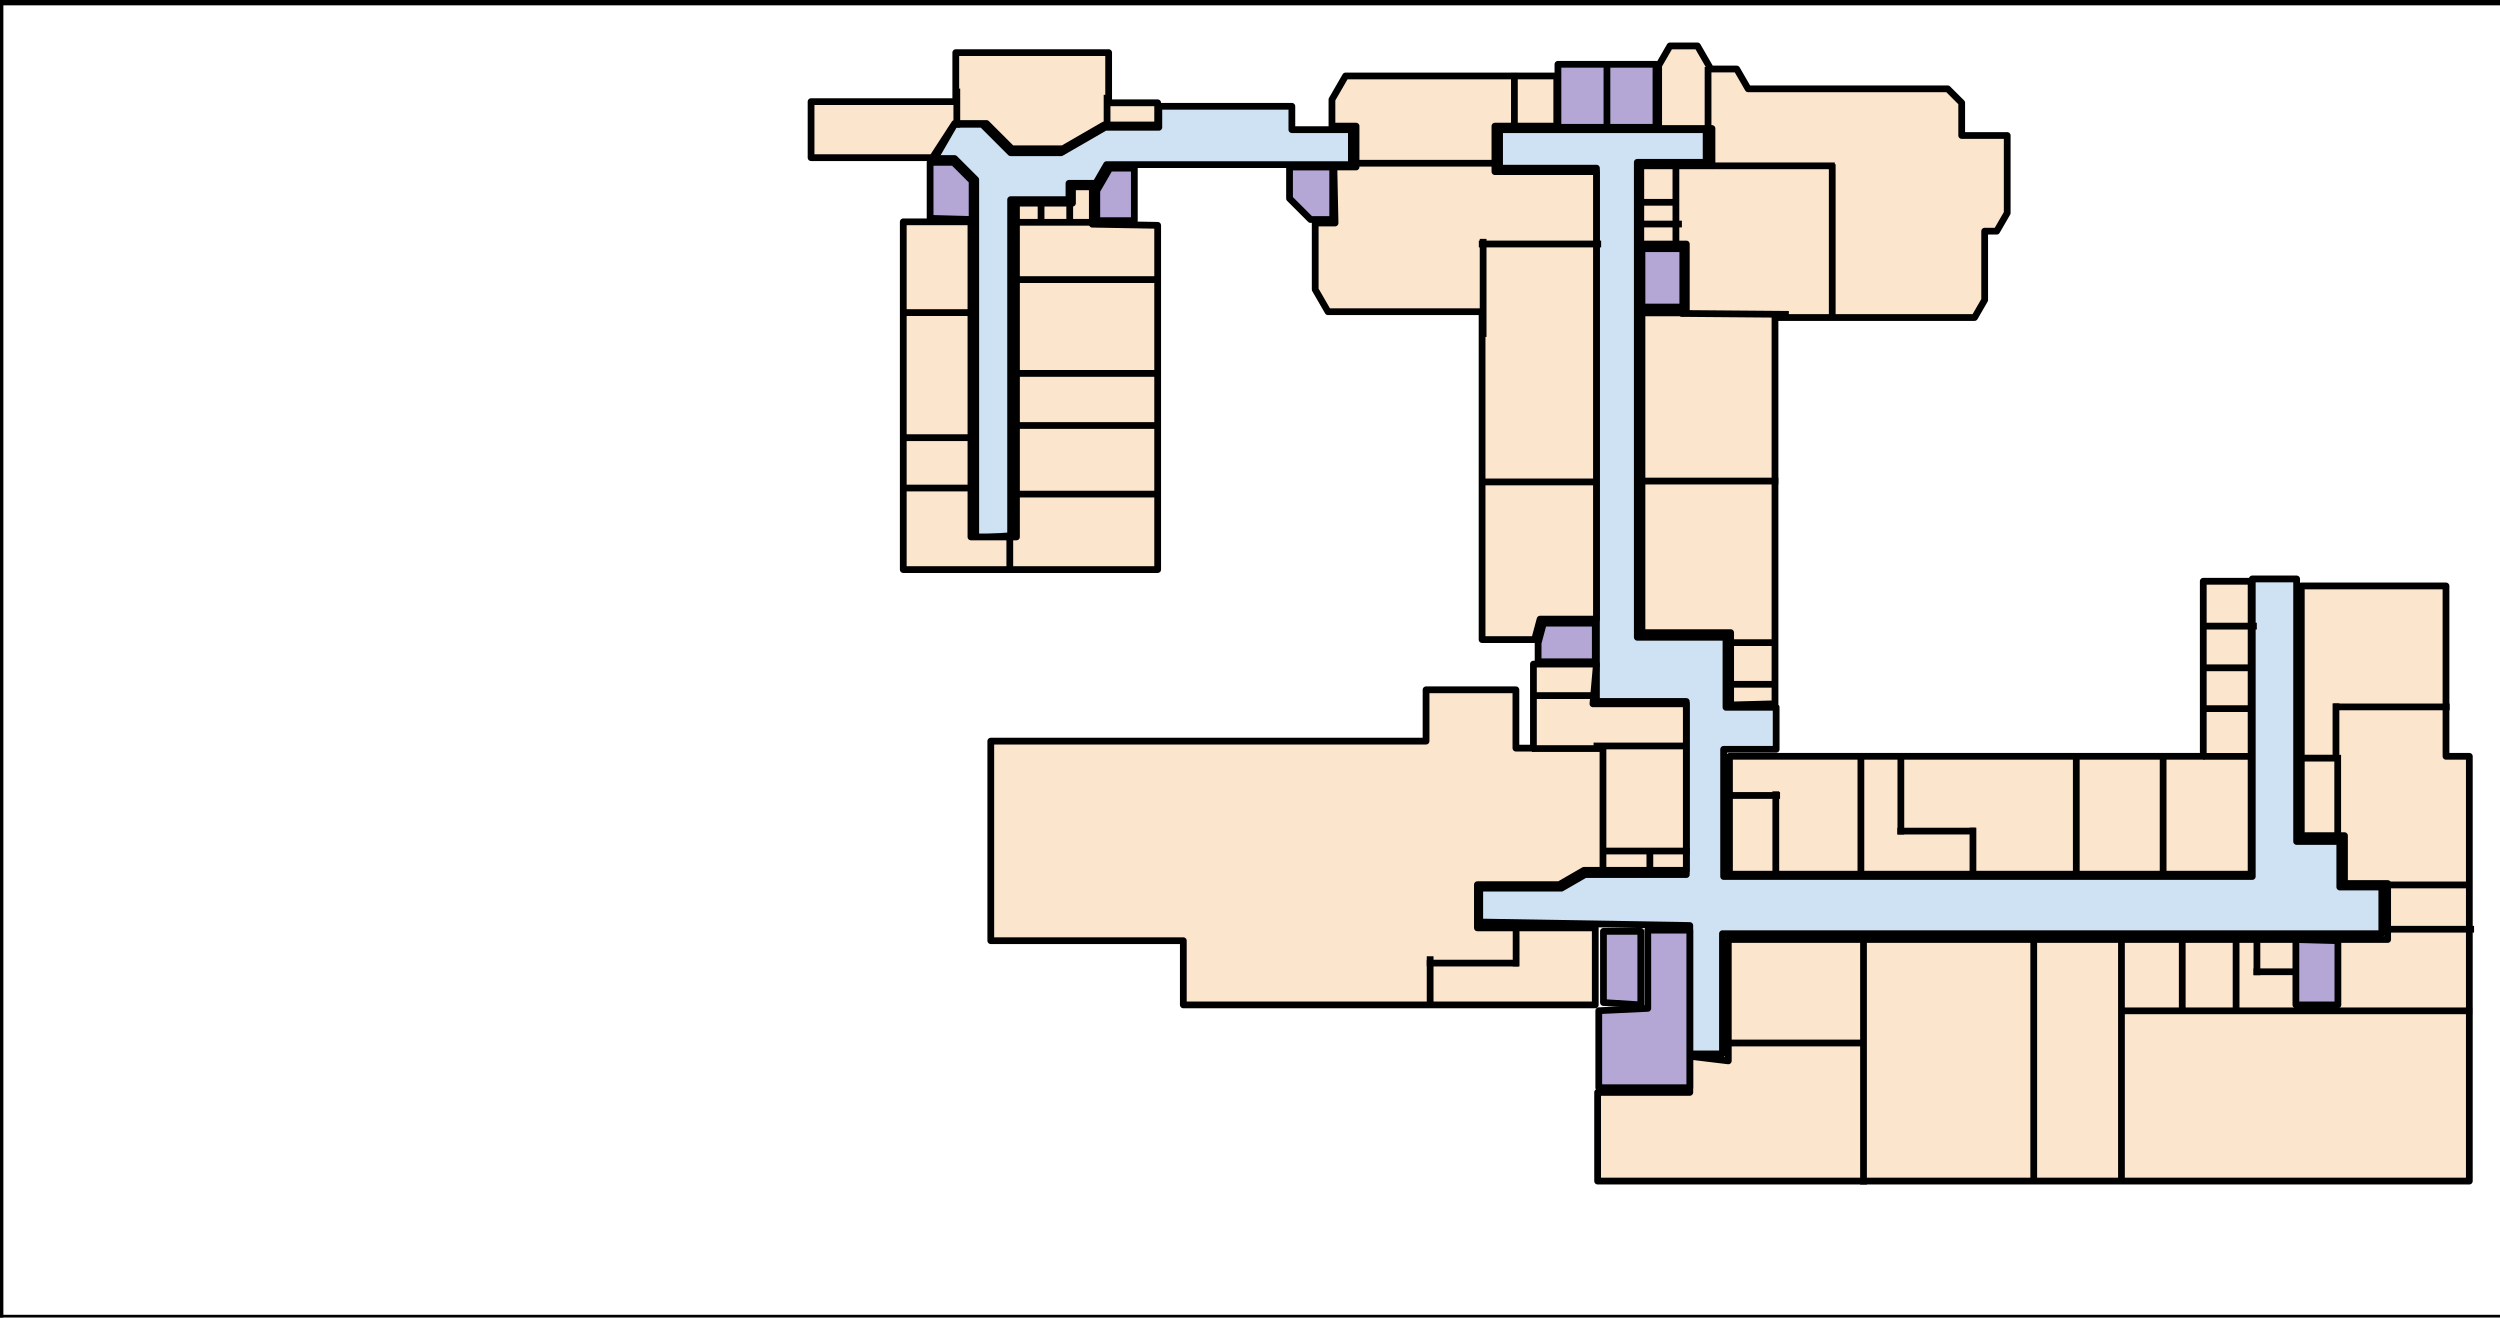<svg version="1.1" viewBox="0.0 0.0 370.0 195.0" fill="none" stroke="none" stroke-linecap="square" stroke-miterlimit="10" xmlns:xlink="http://www.w3.org/1999/xlink" xmlns="http://www.w3.org/2000/svg"><clipPath id="p.0"><path d="m0 0l960.0 0l0 720.0l-960.0 0l0 -720.0z" clip-rule="nonzero"/></clipPath><g clip-path="url(#p.0)"><path fill="#000000" fill-opacity="0.0" d="m0 0l960.0 0l0 720.0l-960.0 0z" fill-rule="evenodd"/><path fill="#cfe2f3" d="m219.001 136.459l0 -5.008l12.092 0l3.488 -2.013l14.992 0l0 -25.622l-13.299 0l0 -78.929l-14.336 0l0 -5.698l30.57 0l0 4.835l-10.189 0l0 70.294l13.126 0l0 10.362l7.425 0l0 6.218l-7.772 0l0 18.824l78.239 0l0 -44.039l6.564 0l0 38.858l6.388 0l0 6.738l6.218 0l0 6.908l-97.583 0l0 17.79l-4.835 0l0 -19.0z" fill-rule="evenodd"/><path stroke="#000000" stroke-width="1.0" stroke-linejoin="round" stroke-linecap="butt" d="m219.001 136.459l0 -5.008l12.092 0l3.488 -2.013l14.992 0l0 -25.622l-13.299 0l0 -78.929l-14.336 0l0 -5.698l30.57 0l0 4.835l-10.189 0l0 70.294l13.126 0l0 10.362l7.425 0l0 6.218l-7.772 0l0 18.824l78.239 0l0 -44.039l6.564 0l0 38.858l6.388 0l0 6.738l6.218 0l0 6.908l-97.583 0l0 17.79l-4.835 0l0 -19.0z" fill-rule="evenodd"/><path fill="#cfe2f3" d="m149.573 79.291l0 -49.74l8.635 0l0 -2.42l3.971 0l1.596 -2.766l36.228 0l0 -5.176l-8.808 0l0 -3.457l-19.688 0l0 3.11l-7.945 0l-6.512 3.761l-7.478 0l-4.215 -4.213l-4.076 0l-2.929 5.073l2.929 0l3.129 3.129l0 53.045z" fill-rule="evenodd"/><path stroke="#000000" stroke-width="1.0" stroke-linejoin="round" stroke-linecap="butt" d="m149.573 79.291l0 -49.74l8.635 0l0 -2.42l3.971 0l1.596 -2.766l36.228 0l0 -5.176l-8.808 0l0 -3.457l-19.688 0l0 3.11l-7.945 0l-6.512 3.761l-7.478 0l-4.215 -4.213l-4.076 0l-2.929 5.073l2.929 0l3.129 3.129l0 53.045z" fill-rule="evenodd"/><path fill="#fce5cd" d="m171.335 33.349l0 50.95l-37.651 0l0 -51.467l10.016 0l0 46.633l6.738 0l0 -49.396l8.289 0l0 -2.417l2.937 0l0 5.528z" fill-rule="evenodd"/><path stroke="#000000" stroke-width="1.0" stroke-linejoin="round" stroke-linecap="butt" d="m171.335 33.349l0 50.95l-37.651 0l0 -51.467l10.016 0l0 46.633l6.738 0l0 -49.396l8.289 0l0 -2.417l2.937 0l0 5.528z" fill-rule="evenodd"/><path fill="#fce5cd" d="m138.001 23.333l-17.963 0l0 -8.291l21.417 0l0 -7.255l22.625 0l0 7.428l7.255 0l0 3.281l-7.945 0l-6.105 3.525l-7.541 0l-3.748 -3.745l-4.714 0z" fill-rule="evenodd"/><path stroke="#000000" stroke-width="1.0" stroke-linejoin="round" stroke-linecap="butt" d="m138.001 23.333l-17.963 0l0 -8.291l21.417 0l0 -7.255l22.625 0l0 7.428l7.255 0l0 3.281l-7.945 0l-6.105 3.525l-7.541 0l-3.748 -3.745l-4.714 0z" fill-rule="evenodd"/><path fill="#fce5cd" d="m197.587 33.005l-2.937 0l0 9.845l1.895 3.283l22.803 0l0 48.528l7.772 0l0.811 -3.029l8.344 0l0 -66.228l-15.026 0l0 -6.735l9.152 0l0 -7.425l-31.26 0l-2.013 3.488l0 3.937l3.567 0l0 6.045l-3.281 0z" fill-rule="evenodd"/><path stroke="#000000" stroke-width="1.0" stroke-linejoin="round" stroke-linecap="butt" d="m197.587 33.005l-2.937 0l0 9.845l1.895 3.283l22.803 0l0 48.528l7.772 0l0.811 -3.029l8.344 0l0 -66.228l-15.026 0l0 -6.735l9.152 0l0 -7.425l-31.26 0l-2.013 3.488l0 3.937l3.567 0l0 6.045l-3.281 0z" fill-rule="evenodd"/><path fill="#fce5cd" d="m236.274 98.289l-9.328 0l0 12.436l-2.591 0l0 -8.635l-13.299 0l0 7.598l-64.42 0l0 29.535l28.496 0l0 9.499l60.968 0l0 -11.399l-17.444 0l0 -6.391l12.089 0l3.675 -2.121l15.152 0l0 -24.648l-13.819 0z" fill-rule="evenodd"/><path stroke="#000000" stroke-width="1.0" stroke-linejoin="round" stroke-linecap="butt" d="m236.274 98.289l-9.328 0l0 12.436l-2.591 0l0 -8.635l-13.299 0l0 7.598l-64.42 0l0 29.535l28.496 0l0 9.499l60.968 0l0 -11.399l-17.444 0l0 -6.391l12.089 0l3.675 -2.121l15.152 0l0 -24.648l-13.819 0z" fill-rule="evenodd"/><path fill="#fce5cd" d="m250.091 156.32l0 5.354l-13.643 0l0 13.126l129.013 0l0 -62.866l-3.454 0l0 -25.215l-21.415 0l0 36.958l6.391 0l0 7.081l6.388 0l0 8.291l-97.583 0l0 17.961z" fill-rule="evenodd"/><path stroke="#000000" stroke-width="1.0" stroke-linejoin="round" stroke-linecap="butt" d="m250.091 156.32l0 5.354l-13.643 0l0 13.126l129.013 0l0 -62.866l-3.454 0l0 -25.215l-21.415 0l0 36.958l6.391 0l0 7.081l6.388 0l0 8.291l-97.583 0l0 17.961z" fill-rule="evenodd"/><path fill="#b4a7d6" d="m339.791 139.05l0 9.672l6.218 0l0 -9.499z" fill-rule="evenodd"/><path stroke="#000000" stroke-width="1.0" stroke-linejoin="round" stroke-linecap="butt" d="m339.791 139.05l0 9.672l6.218 0l0 -9.499z" fill-rule="evenodd"/><path fill="#fce5cd" d="m333.164 86.026l-7.081 0l0 25.908l-70.121 0l0 17.444l77.202 0z" fill-rule="evenodd"/><path stroke="#000000" stroke-width="1.0" stroke-linejoin="round" stroke-linecap="butt" d="m333.164 86.026l-7.081 0l0 25.908l-70.121 0l0 17.444l77.202 0z" fill-rule="evenodd"/><path fill="#fce5cd" d="m262.699 104.163l0 -57.168l29.533 0l1.499 -2.596l0 -10.186l1.782 0l1.554 -2.69l0 -11.47l-6.735 0l0 -4.837l-2.073 -2.071l-29.533 0l-1.693 -2.932l-3.835 0l-1.971 -3.417l-4.073 0l-1.672 2.898l0 9.323l7.89 0l0 5.525l-10.535 0l0 11.572l6.738 0l0 10.192l-6.564 0l0 47.323l13.126 0l0 10.706z" fill-rule="evenodd"/><path stroke="#000000" stroke-width="1.0" stroke-linejoin="round" stroke-linecap="butt" d="m262.699 104.163l0 -57.168l29.533 0l1.499 -2.596l0 -10.186l1.782 0l1.554 -2.69l0 -11.47l-6.735 0l0 -4.837l-2.073 -2.071l-29.533 0l-1.693 -2.932l-3.835 0l-1.971 -3.417l-4.073 0l-1.672 2.898l0 9.323l7.89 0l0 5.525l-10.535 0l0 11.572l6.738 0l0 10.192l-6.564 0l0 47.323l13.126 0l0 10.706z" fill-rule="evenodd"/><path fill="#b4a7d6" d="m249.054 36.803l-6.045 0l0 8.638l6.045 0z" fill-rule="evenodd"/><path stroke="#000000" stroke-width="1.0" stroke-linejoin="round" stroke-linecap="butt" d="m249.054 36.803l-6.045 0l0 8.638l6.045 0z" fill-rule="evenodd"/><path fill="#b4a7d6" d="m245.083 18.843l0 -9.325l-14.509 0l0 9.325z" fill-rule="evenodd"/><path stroke="#000000" stroke-width="1.0" stroke-linejoin="round" stroke-linecap="butt" d="m245.083 18.843l0 -9.325l-14.509 0l0 9.325z" fill-rule="evenodd"/><path fill="#000000" fill-opacity="0.0" d="m237.828 18.843l0 -8.819" fill-rule="evenodd"/><path stroke="#000000" stroke-width="1.0" stroke-linejoin="round" stroke-linecap="butt" d="m237.828 18.843l0 -8.819" fill-rule="evenodd"/><path fill="#b4a7d6" d="m227.639 97.945l0 -2.764l0.793 -2.955l7.669 0l0 5.719z" fill-rule="evenodd"/><path stroke="#000000" stroke-width="1.0" stroke-linejoin="round" stroke-linecap="butt" d="m227.639 97.945l0 -2.764l0.793 -2.955l7.669 0l0 5.719z" fill-rule="evenodd"/><path fill="#b4a7d6" d="m197.24 24.714l-6.388 0l0 4.664l3.108 3.108l3.281 0z" fill-rule="evenodd"/><path stroke="#000000" stroke-width="1.0" stroke-linejoin="round" stroke-linecap="butt" d="m197.24 24.714l-6.388 0l0 4.664l3.108 3.108l3.281 0z" fill-rule="evenodd"/><path fill="#b4a7d6" d="m167.881 32.659l0 -7.772l-3.627 0l-1.927 3.339l0 4.433z" fill-rule="evenodd"/><path stroke="#000000" stroke-width="1.0" stroke-linejoin="round" stroke-linecap="butt" d="m167.881 32.659l0 -7.772l-3.627 0l-1.927 3.339l0 4.433z" fill-rule="evenodd"/><path fill="#b4a7d6" d="m143.873 32.486l0 -5.698l-2.764 -2.764l-3.454 0l0 8.291z" fill-rule="evenodd"/><path stroke="#000000" stroke-width="1.0" stroke-linejoin="round" stroke-linecap="butt" d="m143.873 32.486l0 -5.698l-2.764 -2.764l-3.454 0l0 8.291z" fill-rule="evenodd"/><path fill="#b4a7d6" d="m237.311 148.375l0 -10.535l5.525 0l0 10.882z" fill-rule="evenodd"/><path stroke="#000000" stroke-width="1.0" stroke-linejoin="round" stroke-linecap="butt" d="m237.311 148.375l0 -10.535l5.525 0l0 10.882z" fill-rule="evenodd"/><path fill="#b4a7d6" d="m236.618 149.585l0 11.399l13.472 0l0 -23.318l-6.218 0l0 11.572z" fill-rule="evenodd"/><path stroke="#000000" stroke-width="1.0" stroke-linejoin="round" stroke-linecap="butt" d="m236.618 149.585l0 11.399l13.472 0l0 -23.318l-6.218 0l0 11.572z" fill-rule="evenodd"/><path fill="#000000" fill-opacity="0.0" d="m224.385 137.396l0 5.134" fill-rule="evenodd"/><path stroke="#000000" stroke-width="1.0" stroke-linejoin="round" stroke-linecap="butt" d="m224.385 137.396l0 5.134" fill-rule="evenodd"/><path fill="#000000" fill-opacity="0.0" d="m224.259 142.538l-12.598 0" fill-rule="evenodd"/><path stroke="#000000" stroke-width="1.0" stroke-linejoin="round" stroke-linecap="butt" d="m224.259 142.538l-12.598 0" fill-rule="evenodd"/><path fill="#000000" fill-opacity="0.0" d="m211.66 142.024l0 6.299" fill-rule="evenodd"/><path stroke="#000000" stroke-width="1.0" stroke-linejoin="round" stroke-linecap="butt" d="m211.66 142.024l0 6.299" fill-rule="evenodd"/><path fill="#000000" fill-opacity="0.0" d="m237.24 128.27l0 -17.48" fill-rule="evenodd"/><path stroke="#000000" stroke-width="1.0" stroke-linejoin="round" stroke-linecap="butt" d="m237.24 128.27l0 -17.48" fill-rule="evenodd"/><path fill="#000000" fill-opacity="0.0" d="m236.983 110.79l-9.764 0" fill-rule="evenodd"/><path stroke="#000000" stroke-width="1.0" stroke-linejoin="round" stroke-linecap="butt" d="m236.983 110.79l-9.764 0" fill-rule="evenodd"/><path fill="#000000" fill-opacity="0.0" d="m275.799 139.194l0 35.622" fill-rule="evenodd"/><path stroke="#000000" stroke-width="1.0" stroke-linejoin="round" stroke-linecap="butt" d="m275.799 139.194l0 35.622" fill-rule="evenodd"/><path fill="#000000" fill-opacity="0.0" d="m256.518 154.362l18.898 0" fill-rule="evenodd"/><path stroke="#000000" stroke-width="1.0" stroke-linejoin="round" stroke-linecap="butt" d="m256.518 154.362l18.898 0" fill-rule="evenodd"/><path fill="#000000" fill-opacity="0.0" d="m300.993 139.451l0 35.213" fill-rule="evenodd"/><path stroke="#000000" stroke-width="1.0" stroke-linejoin="round" stroke-linecap="butt" d="m300.993 139.451l0 35.213" fill-rule="evenodd"/><path fill="#000000" fill-opacity="0.0" d="m313.975 139.709l0 34.709" fill-rule="evenodd"/><path stroke="#000000" stroke-width="1.0" stroke-linejoin="round" stroke-linecap="butt" d="m313.975 139.709l0 34.709" fill-rule="evenodd"/><path fill="#000000" fill-opacity="0.0" d="m322.972 139.58l0 9.764" fill-rule="evenodd"/><path stroke="#000000" stroke-width="1.0" stroke-linejoin="round" stroke-linecap="butt" d="m322.972 139.58l0 9.764" fill-rule="evenodd"/><path fill="#000000" fill-opacity="0.0" d="m314.232 149.606l51.15 0" fill-rule="evenodd"/><path stroke="#000000" stroke-width="1.0" stroke-linejoin="round" stroke-linecap="butt" d="m314.232 149.606l51.15 0" fill-rule="evenodd"/><path fill="#000000" fill-opacity="0.0" d="m330.941 139.194l0 9.89" fill-rule="evenodd"/><path stroke="#000000" stroke-width="1.0" stroke-linejoin="round" stroke-linecap="butt" d="m330.941 139.194l0 9.89" fill-rule="evenodd"/><path fill="#000000" fill-opacity="0.0" d="m334.025 139.58l0 4.252" fill-rule="evenodd"/><path stroke="#000000" stroke-width="1.0" stroke-linejoin="round" stroke-linecap="butt" d="m334.025 139.58l0 4.252" fill-rule="evenodd"/><path fill="#000000" fill-opacity="0.0" d="m334.025 143.822l5.669 0" fill-rule="evenodd"/><path stroke="#000000" stroke-width="1.0" stroke-linejoin="round" stroke-linecap="butt" d="m334.025 143.822l5.669 0" fill-rule="evenodd"/><path fill="#000000" fill-opacity="0.0" d="m353.692 137.525l11.969 0" fill-rule="evenodd"/><path stroke="#000000" stroke-width="1.0" stroke-linejoin="round" stroke-linecap="butt" d="m353.692 137.525l11.969 0" fill-rule="evenodd"/><path fill="#000000" fill-opacity="0.0" d="m353.692 130.969l11.559 0" fill-rule="evenodd"/><path stroke="#000000" stroke-width="1.0" stroke-linejoin="round" stroke-linecap="butt" d="m353.692 130.969l11.559 0" fill-rule="evenodd"/><path fill="#000000" fill-opacity="0.0" d="m345.98 124.029l0 -11.811" fill-rule="evenodd"/><path stroke="#000000" stroke-width="1.0" stroke-linejoin="round" stroke-linecap="butt" d="m345.98 124.029l0 -11.811" fill-rule="evenodd"/><path fill="#000000" fill-opacity="0.0" d="m345.594 112.202l-5.008 0" fill-rule="evenodd"/><path stroke="#000000" stroke-width="1.0" stroke-linejoin="round" stroke-linecap="butt" d="m345.594 112.202l-5.008 0" fill-rule="evenodd"/><path fill="#000000" fill-opacity="0.0" d="m345.723 111.816l0 -7.213" fill-rule="evenodd"/><path stroke="#000000" stroke-width="1.0" stroke-linejoin="round" stroke-linecap="butt" d="m345.723 111.816l0 -7.213" fill-rule="evenodd"/><path fill="#000000" fill-opacity="0.0" d="m345.852 104.619l16.189 0" fill-rule="evenodd"/><path stroke="#000000" stroke-width="1.0" stroke-linejoin="round" stroke-linecap="butt" d="m345.852 104.619l16.189 0" fill-rule="evenodd"/><path fill="#000000" fill-opacity="0.0" d="m333.51 92.667l-7.055 0" fill-rule="evenodd"/><path stroke="#000000" stroke-width="1.0" stroke-linejoin="round" stroke-linecap="butt" d="m333.51 92.667l-7.055 0" fill-rule="evenodd"/><path fill="#000000" fill-opacity="0.0" d="m333.127 98.835l-6.803 0" fill-rule="evenodd"/><path stroke="#000000" stroke-width="1.0" stroke-linejoin="round" stroke-linecap="butt" d="m333.127 98.835l-6.803 0" fill-rule="evenodd"/><path fill="#000000" fill-opacity="0.0" d="m333.127 104.877l-6.425 0" fill-rule="evenodd"/><path stroke="#000000" stroke-width="1.0" stroke-linejoin="round" stroke-linecap="butt" d="m333.127 104.877l-6.425 0" fill-rule="evenodd"/><path fill="#000000" fill-opacity="0.0" d="m332.999 111.945l-6.425 0" fill-rule="evenodd"/><path stroke="#000000" stroke-width="1.0" stroke-linejoin="round" stroke-linecap="butt" d="m332.999 111.945l-6.425 0" fill-rule="evenodd"/><path fill="#000000" fill-opacity="0.0" d="m320.143 129.425l0 -17.102" fill-rule="evenodd"/><path stroke="#000000" stroke-width="1.0" stroke-linejoin="round" stroke-linecap="butt" d="m320.143 129.425l0 -17.102" fill-rule="evenodd"/><path fill="#000000" fill-opacity="0.0" d="m307.29 129.042l0 -16.85" fill-rule="evenodd"/><path stroke="#000000" stroke-width="1.0" stroke-linejoin="round" stroke-linecap="butt" d="m307.29 129.042l0 -16.85" fill-rule="evenodd"/><path fill="#000000" fill-opacity="0.0" d="m291.996 129.171l0 -6.173" fill-rule="evenodd"/><path stroke="#000000" stroke-width="1.0" stroke-linejoin="round" stroke-linecap="butt" d="m291.996 129.171l0 -6.173" fill-rule="evenodd"/><path fill="#000000" fill-opacity="0.0" d="m291.867 123.0l-10.551 0" fill-rule="evenodd"/><path stroke="#000000" stroke-width="1.0" stroke-linejoin="round" stroke-linecap="butt" d="m291.867 123.0l-10.551 0" fill-rule="evenodd"/><path fill="#000000" fill-opacity="0.0" d="m281.327 123.0l0 -10.268" fill-rule="evenodd"/><path stroke="#000000" stroke-width="1.0" stroke-linejoin="round" stroke-linecap="butt" d="m281.327 123.0l0 -10.268" fill-rule="evenodd"/><path fill="#000000" fill-opacity="0.0" d="m275.413 129.171l0 -16.85" fill-rule="evenodd"/><path stroke="#000000" stroke-width="1.0" stroke-linejoin="round" stroke-linecap="butt" d="m275.413 129.171l0 -16.85" fill-rule="evenodd"/><path fill="#000000" fill-opacity="0.0" d="m262.818 129.425l0 -11.811" fill-rule="evenodd"/><path stroke="#000000" stroke-width="1.0" stroke-linejoin="round" stroke-linecap="butt" d="m262.818 129.425l0 -11.811" fill-rule="evenodd"/><path fill="#000000" fill-opacity="0.0" d="m262.946 117.73l-6.299 0" fill-rule="evenodd"/><path stroke="#000000" stroke-width="1.0" stroke-linejoin="round" stroke-linecap="butt" d="m262.946 117.73l-6.299 0" fill-rule="evenodd"/><path fill="#000000" fill-opacity="0.0" d="m236.083 102.948l-8.882 0" fill-rule="evenodd"/><path stroke="#000000" stroke-width="1.0" stroke-linejoin="round" stroke-linecap="butt" d="m236.083 102.948l-8.882 0" fill-rule="evenodd"/><path fill="#000000" fill-opacity="0.0" d="m249.45 110.404l-13.102 0" fill-rule="evenodd"/><path stroke="#000000" stroke-width="1.0" stroke-linejoin="round" stroke-linecap="butt" d="m249.45 110.404l-13.102 0" fill-rule="evenodd"/><path fill="#000000" fill-opacity="0.0" d="m249.579 125.955l-11.811 0" fill-rule="evenodd"/><path stroke="#000000" stroke-width="1.0" stroke-linejoin="round" stroke-linecap="butt" d="m249.579 125.955l-11.811 0" fill-rule="evenodd"/><path fill="#000000" fill-opacity="0.0" d="m244.18 126.213l0 2.583" fill-rule="evenodd"/><path stroke="#000000" stroke-width="1.0" stroke-linejoin="round" stroke-linecap="butt" d="m244.18 126.213l0 2.583" fill-rule="evenodd"/><path fill="#000000" fill-opacity="0.0" d="m262.56 101.278l-5.921 0" fill-rule="evenodd"/><path stroke="#000000" stroke-width="1.0" stroke-linejoin="round" stroke-linecap="butt" d="m262.56 101.278l-5.921 0" fill-rule="evenodd"/><path fill="#000000" fill-opacity="0.0" d="m262.56 95.108l-6.299 0" fill-rule="evenodd"/><path stroke="#000000" stroke-width="1.0" stroke-linejoin="round" stroke-linecap="butt" d="m262.56 95.108l-6.299 0" fill-rule="evenodd"/><path fill="#000000" fill-opacity="0.0" d="m262.689 71.199l-19.276 0" fill-rule="evenodd"/><path stroke="#000000" stroke-width="1.0" stroke-linejoin="round" stroke-linecap="butt" d="m262.689 71.199l-19.276 0" fill-rule="evenodd"/><path fill="#000000" fill-opacity="0.0" d="m249.193 46.394l15.055 0.126" fill-rule="evenodd"/><path stroke="#000000" stroke-width="1.0" stroke-linejoin="round" stroke-linecap="butt" d="m249.193 46.394l15.055 0.126" fill-rule="evenodd"/><path fill="#000000" fill-opacity="0.0" d="m236.083 71.328l-16.315 0" fill-rule="evenodd"/><path stroke="#000000" stroke-width="1.0" stroke-linejoin="round" stroke-linecap="butt" d="m236.083 71.328l-16.315 0" fill-rule="evenodd"/><path fill="#000000" fill-opacity="0.0" d="m248.035 25.312l0 10.551" fill-rule="evenodd"/><path stroke="#000000" stroke-width="1.0" stroke-linejoin="round" stroke-linecap="butt" d="m248.035 25.312l0 10.551" fill-rule="evenodd"/><path fill="#000000" fill-opacity="0.0" d="m248.421 33.155l-5.134 0" fill-rule="evenodd"/><path stroke="#000000" stroke-width="1.0" stroke-linejoin="round" stroke-linecap="butt" d="m248.421 33.155l-5.134 0" fill-rule="evenodd"/><path fill="#000000" fill-opacity="0.0" d="m247.778 29.94l-4.63 0" fill-rule="evenodd"/><path stroke="#000000" stroke-width="1.0" stroke-linejoin="round" stroke-linecap="butt" d="m247.778 29.94l-4.63 0" fill-rule="evenodd"/><path fill="#000000" fill-opacity="0.0" d="m252.791 18.887l0 -8.472" fill-rule="evenodd"/><path stroke="#000000" stroke-width="1.0" stroke-linejoin="round" stroke-linecap="butt" d="m252.791 18.887l0 -8.472" fill-rule="evenodd"/><path fill="#000000" fill-opacity="0.0" d="m253.949 24.543l17.102 0" fill-rule="evenodd"/><path stroke="#000000" stroke-width="1.0" stroke-linejoin="round" stroke-linecap="butt" d="m253.949 24.543l17.102 0" fill-rule="evenodd"/><path fill="#000000" fill-opacity="0.0" d="m271.172 24.801l0 21.732" fill-rule="evenodd"/><path stroke="#000000" stroke-width="1.0" stroke-linejoin="round" stroke-linecap="butt" d="m271.172 24.801l0 21.732" fill-rule="evenodd"/><path fill="#000000" fill-opacity="0.0" d="m224.13 18.63l0 -7.339" fill-rule="evenodd"/><path stroke="#000000" stroke-width="1.0" stroke-linejoin="round" stroke-linecap="butt" d="m224.13 18.63l0 -7.339" fill-rule="evenodd"/><path fill="#000000" fill-opacity="0.0" d="m221.429 24.157l-20.693 0" fill-rule="evenodd"/><path stroke="#000000" stroke-width="1.0" stroke-linejoin="round" stroke-linecap="butt" d="m221.429 24.157l-20.693 0" fill-rule="evenodd"/><path fill="#000000" fill-opacity="0.0" d="m236.469 36.11l-17.102 0" fill-rule="evenodd"/><path stroke="#000000" stroke-width="1.0" stroke-linejoin="round" stroke-linecap="butt" d="m236.469 36.11l-17.102 0" fill-rule="evenodd"/><path fill="#000000" fill-opacity="0.0" d="m219.503 35.853l0 13.512" fill-rule="evenodd"/><path stroke="#000000" stroke-width="1.0" stroke-linejoin="round" stroke-linecap="butt" d="m219.503 35.853l0 13.512" fill-rule="evenodd"/><path fill="#000000" fill-opacity="0.0" d="m161.274 32.898l-11.055 0" fill-rule="evenodd"/><path stroke="#000000" stroke-width="1.0" stroke-linejoin="round" stroke-linecap="butt" d="m161.274 32.898l-11.055 0" fill-rule="evenodd"/><path fill="#000000" fill-opacity="0.0" d="m154.077 30.068l0 2.457" fill-rule="evenodd"/><path stroke="#000000" stroke-width="1.0" stroke-linejoin="round" stroke-linecap="butt" d="m154.077 30.068l0 2.457" fill-rule="evenodd"/><path fill="#000000" fill-opacity="0.0" d="m158.319 30.068l0 2.331" fill-rule="evenodd"/><path stroke="#000000" stroke-width="1.0" stroke-linejoin="round" stroke-linecap="butt" d="m158.319 30.068l0 2.331" fill-rule="evenodd"/><path fill="#000000" fill-opacity="0.0" d="m171.043 41.381l-19.906 0" fill-rule="evenodd"/><path stroke="#000000" stroke-width="1.0" stroke-linejoin="round" stroke-linecap="butt" d="m171.043 41.381l-19.906 0" fill-rule="evenodd"/><path fill="#000000" fill-opacity="0.0" d="m171.172 55.262l-20.315 0" fill-rule="evenodd"/><path stroke="#000000" stroke-width="1.0" stroke-linejoin="round" stroke-linecap="butt" d="m171.172 55.262l-20.315 0" fill-rule="evenodd"/><path fill="#000000" fill-opacity="0.0" d="m171.172 62.974l-20.693 0" fill-rule="evenodd"/><path stroke="#000000" stroke-width="1.0" stroke-linejoin="round" stroke-linecap="butt" d="m171.172 62.974l-20.693 0" fill-rule="evenodd"/><path fill="#000000" fill-opacity="0.0" d="m171.301 73.129l-20.441 0" fill-rule="evenodd"/><path stroke="#000000" stroke-width="1.0" stroke-linejoin="round" stroke-linecap="butt" d="m171.301 73.129l-20.441 0" fill-rule="evenodd"/><path fill="#000000" fill-opacity="0.0" d="m149.45 79.94l0 4.126" fill-rule="evenodd"/><path stroke="#000000" stroke-width="1.0" stroke-linejoin="round" stroke-linecap="butt" d="m149.45 79.94l0 4.126" fill-rule="evenodd"/><path fill="#000000" fill-opacity="0.0" d="m143.665 72.228l-9.512 0" fill-rule="evenodd"/><path stroke="#000000" stroke-width="1.0" stroke-linejoin="round" stroke-linecap="butt" d="m143.665 72.228l-9.512 0" fill-rule="evenodd"/><path fill="#000000" fill-opacity="0.0" d="m143.408 64.774l-9.134 0" fill-rule="evenodd"/><path stroke="#000000" stroke-width="1.0" stroke-linejoin="round" stroke-linecap="butt" d="m143.408 64.774l-9.134 0" fill-rule="evenodd"/><path fill="#000000" fill-opacity="0.0" d="m143.665 46.265l-9.512 0" fill-rule="evenodd"/><path stroke="#000000" stroke-width="1.0" stroke-linejoin="round" stroke-linecap="butt" d="m143.665 46.265l-9.512 0" fill-rule="evenodd"/><path fill="#000000" fill-opacity="0.0" d="m163.846 18.373l0 -3.843" fill-rule="evenodd"/><path stroke="#000000" stroke-width="1.0" stroke-linejoin="round" stroke-linecap="butt" d="m163.846 18.373l0 -3.843" fill-rule="evenodd"/><path fill="#000000" fill-opacity="0.0" d="m141.61 18.373l0 -4.756" fill-rule="evenodd"/><path stroke="#000000" stroke-width="1.0" stroke-linejoin="round" stroke-linecap="butt" d="m141.61 18.373l0 -4.756" fill-rule="evenodd"/><path fill="#000000" fill-opacity="0.0" d="m370.519 195.464l0 -195.307" fill-rule="evenodd"/><path stroke="#000000" stroke-width="1.0" stroke-linejoin="round" stroke-linecap="butt" d="m370.519 195.464l0 -195.307" fill-rule="evenodd"/><path fill="#000000" fill-opacity="0.0" d="m370.629 0.289l-370.583 0" fill-rule="evenodd"/><path stroke="#000000" stroke-width="1.0" stroke-linejoin="round" stroke-linecap="butt" d="m370.629 0.289l-370.583 0" fill-rule="evenodd"/><path fill="#000000" fill-opacity="0.0" d="m-9.39895E-4 194.96l0 -194.961" fill-rule="evenodd"/><path stroke="#000000" stroke-width="1.0" stroke-linejoin="round" stroke-linecap="butt" d="m-9.39895E-4 194.96l0 -194.961" fill-rule="evenodd"/><path fill="#000000" fill-opacity="0.0" d="m370.629 195.086l-370.583 0" fill-rule="evenodd"/><path stroke="#000000" stroke-width="1.0" stroke-linejoin="round" stroke-linecap="butt" d="m370.629 195.086l-370.583 0" fill-rule="evenodd"/></g></svg>
